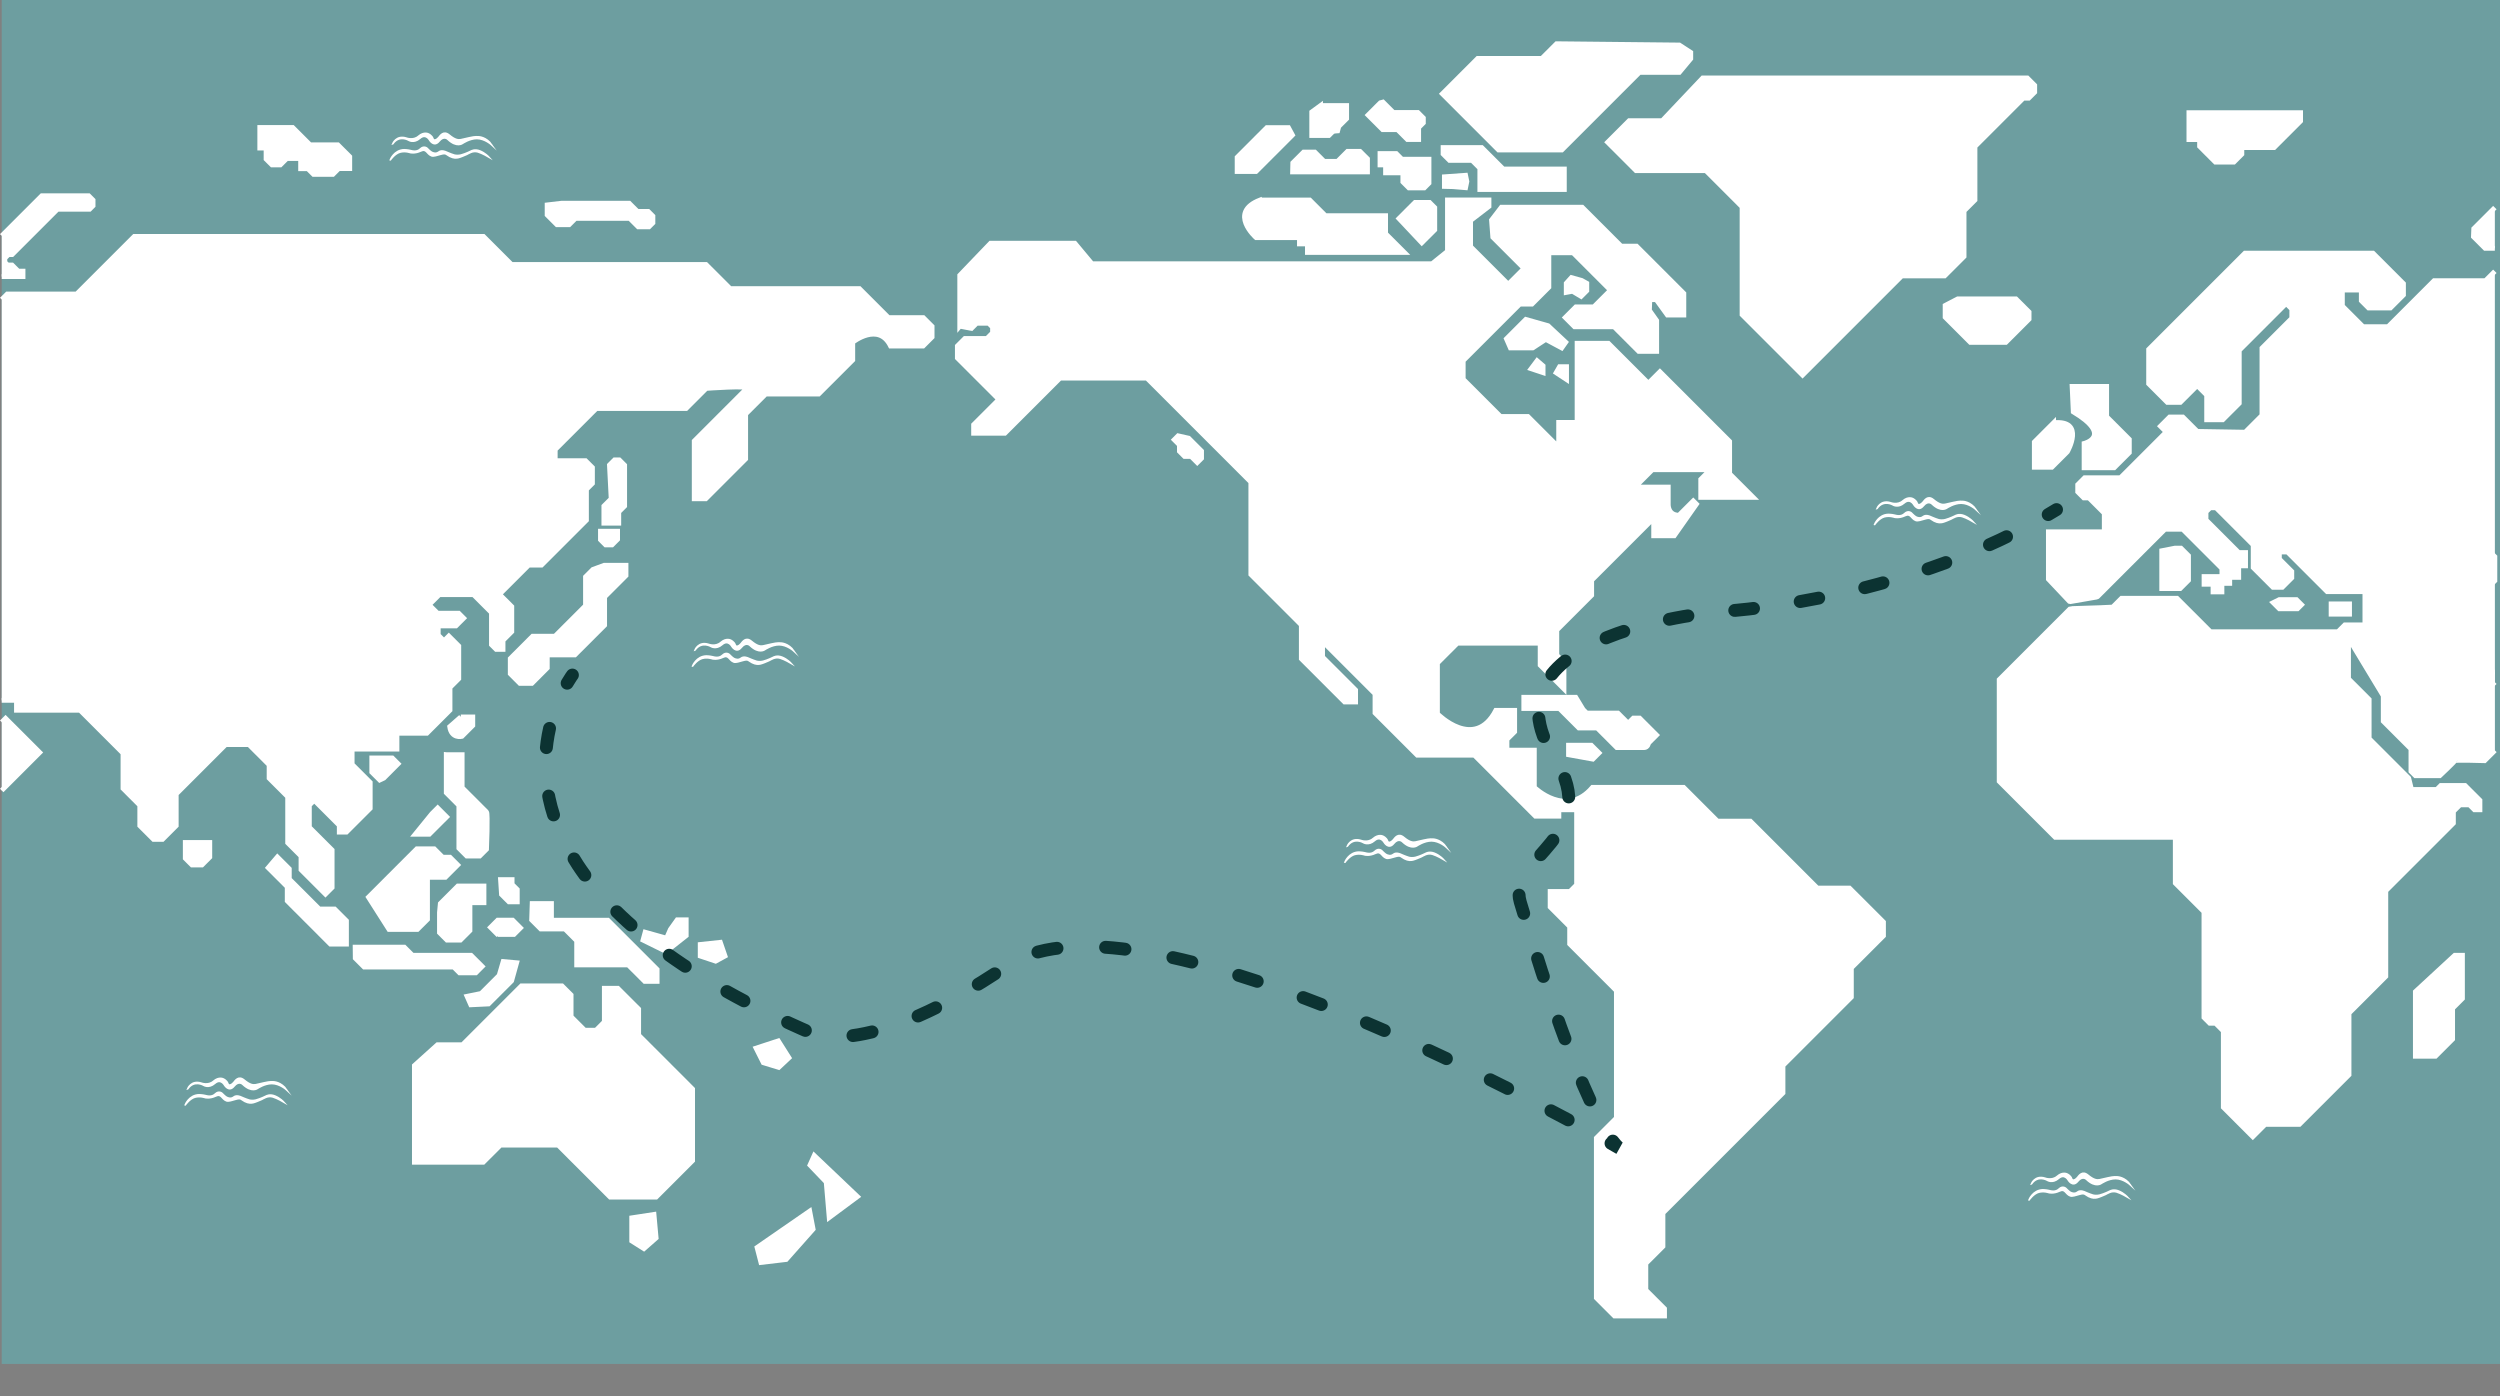 <?xml version="1.0" encoding="UTF-8"?>
<svg xmlns="http://www.w3.org/2000/svg" viewBox="0 0 1547.87 864.54"><rect x="0" y="0" width="1547.87" height="864.54" fill="#808080" stroke="none"/>
  <g id="fond_uni" data-name="fond uni">
    <rect x="1.06" y="0" width="1546.81" height="844.47" style="fill: #6d9ea0;"/>
  </g>
  <g id="continent">
    <path d="M594.23,201.97v-31.52l19.07-19.87h52.18l10.6,12.71h210.58l9.54-7.68v-31.79h25.69v3.97l-11.39,8.74v16.16l23.31,23.31,9.8-9.8-19.34-19.34-.79-10.6,6.09-7.95h50.06l24.1,24.1h9.54l29.27,29.27v13.38h-10.2l-6.89-9.54h-3.97l-.26,6.62,4.5,6.36v19.07h-11.12l-15.23-15.23h-24.5l-5.76-5.76,6.56-6.56h11.12l10.33-10.33-23.18-23.18h-14.97v21.32l-10.46,10.46h-7.55l-35.03,35.03v11.46l23.08,23.08h16.99l19.05,19.05v-15.38h11.41v-49h19.34l24.77,24.77,7.15-7.15,43.17,43.17v20l14.63,14.63h-32.51v-11.19l5.96-5.96h-35.89l-10.79,10.79h20.59v10.79s-.26,6.62,6.62,6.62l8.87-8.87,1.99,1.99-13.77,19.6h-12.71v-10.86l-38.41,38.41v9.27l-21.59,21.59v15.5l4.44,4.44v16.49l-14.73-14.73v-13.61h-51.29l-12.32,12.32v31.39s22.91,23.31,36.16-2.12h11.65v13.24l-4.77,4.77v6.62h16.95v23.04s19.6,19.34,36.02,0h56.42l20.93,20.93h20.4l41.45,41.45h19.91l21.04,21.04v8.5l-19.88,19.88v18.09l-42.34,42.34v16.99l-74.32,74.32v20.68l-10.59,10.59v16.43l11.57,11.57v4.5h-30.99l-11.21-11.21v-98.98l12.41-12.41v-78.8l-28.94-28.94v-10.79l-12.08-12.08v-9.63h12.28l4.11-4.11v-46.49h-10.99v3.97h-14.57l-37.74-37.74h-35.36l-26.16-26.16v-11.85l-32.48-32.48v9.7l20.45,20.45v7.37h-6.84l-26.75-26.75v-20.93l-31.26-31.26v-57.21l-64.37-64.37h-53.77l-34.17,34.17h-19.34v-5.3l15.63-15.63-25.69-25.69v-7.42l4.64-4.64h13.64l3.51-3.51v-3.51l-2.42-2.42h-7.45l-3.2,3.2-7.22-1.4Z" style="fill: #fff; stroke: #fff; stroke-miterlimit: 10; stroke-width: 3px;"/>
    <polygon points="1054.24 48.25 1255.19 48.25 1259.78 52.85 1259.78 57.08 1256.07 60.79 1252.72 60.79 1222.79 90.72 1222.79 123.83 1216.03 130.59 1216.03 158.8 1204 170.83 1177.49 170.83 1116.05 232.27 1078.61 194.82 1078.61 128.07 1056.18 105.64 1012.92 105.64 995.35 88.07 1008.68 74.74 1029.16 74.74 1054.24 48.25" style="fill: #fff; stroke: #fff; stroke-miterlimit: 10; stroke-width: 3px;"/>
    <polygon points="1039.76 27.88 1046.82 32.47 1046.82 36.35 1039.76 44.83 1015.03 44.83 967 92.86 927.8 92.86 893.02 58.07 914.91 36.18 954.64 36.18 963.74 27.08 1039.76 27.88" style="fill: #fff; stroke: #fff; stroke-miterlimit: 10; stroke-width: 3px;"/>
    <polygon points="969.74 175.4 972.92 171.86 979.28 173.63 982.46 175.4 982.46 179.99 978.93 183.52 973.63 180.34 969.74 181.05 969.74 175.4" style="fill: #fff; stroke: #fff; stroke-miterlimit: 10; stroke-width: 3px;"/>
    <polygon points="944.69 197.76 958.47 201.65 969.42 211.89 966.94 215.42 957.06 210.12 948.93 215.42 935.16 215.42 932.69 209.77 944.69 197.76" style="fill: #fff; stroke: #fff; stroke-miterlimit: 10; stroke-width: 3px;"/>
    <polygon points="947.98 228.28 955.39 230.75 955.39 226.51 951.69 223.33 947.98 228.28" style="fill: #fff; stroke: #fff; stroke-miterlimit: 10; stroke-width: 3px;"/>
    <polygon points="965.59 227.04 969.92 227.04 969.92 234.99 963.47 230.75 965.59 227.04" style="fill: #fff; stroke: #fff; stroke-miterlimit: 10; stroke-width: 3px;"/>
    <path d="M780.18,123.83h30.73l9.71,9.71h37.26v11.12l11.65,11.65h-60.04v-5.3h-4.94v-3.88h-26.84s-17.66-15.54,2.47-23.31Z" style="fill: #fff; stroke: #fff; stroke-miterlimit: 10; stroke-width: 3px;"/>
    <polygon points="765.98 97.38 784.34 79.02 797.76 79.02 800.23 83.61 784.52 99.33 777.63 106.21 765.98 106.21 765.98 97.38" style="fill: #fff; stroke: #fff; stroke-miterlimit: 10; stroke-width: 3px;"/>
    <polygon points="800.31 106.44 846.67 106.44 846.67 98.32 842.07 93.73 834.3 93.73 828.12 99.91 819.82 99.91 814.09 94.17 807.11 94.17 800.44 100.83 800.31 106.44" style="fill: #fff; stroke: #fff; stroke-miterlimit: 10; stroke-width: 3px;"/>
    <polygon points="856.55 95.08 864.49 95.08 867.98 98.57 884.75 98.57 884.75 113.4 881.8 116.36 872.31 116.36 868.58 112.63 868.58 107 857.87 107 857.87 102.1 854.43 102.1 854.43 95.08 856.55 95.08" style="fill: #fff; stroke: #fff; stroke-miterlimit: 10; stroke-width: 3px;"/>
    <path d="M817.6,65.37h16.16v8.08l-4.83,4.83-.73,2.71s-2.65.13-3.18.66l-2.25,2.25h-10.6v-14.57l5.43-3.97Z" style="fill: #fff; stroke: #fff; stroke-miterlimit: 10; stroke-width: 3px;"/>
    <polygon points="854.64 63.63 847.02 71.24 851.39 75.61 856.03 80.25 865.23 80.25 871.34 86.36 878.35 86.36 878.35 78.99 881.26 76.08 881.26 73.03 877.88 69.65 868.48 69.65 862.72 69.65 856.26 63.2 854.64 63.63" style="fill: #fff; stroke: #fff; stroke-miterlimit: 10; stroke-width: 3px;"/>
    <polygon points="968.55 107.43 968.55 117.32 916.24 117.32 916.24 104.12 911.4 99.29 897.43 99.29 893.49 95.35 893.49 91.36 897.96 91.36 903.12 91.36 908.82 91.36 917.43 91.36 930.71 104.64 968.55 104.64 968.55 107.43" style="fill: #fff; stroke: #fff; stroke-miterlimit: 10; stroke-width: 3px;"/>
    <polygon points="866.14 135.29 872.85 128.58 876.09 125.34 885.11 125.34 888.32 128.54 888.32 142.31 880.29 150.33 866.14 135.29" style="fill: #fff; stroke: #fff; stroke-miterlimit: 10; stroke-width: 3px;"/>
    <polygon points="894.3 109.46 907.41 108.53 908.2 112.37 907.41 116.21 899.59 115.55 894.3 115.42 894.3 110.52 894.3 109.46" style="fill: #fff; stroke: #fff; stroke-miterlimit: 10; stroke-width: 3px;"/>
    <path d="M945.24,431.71h30.37l4.59,7.59,2.21,2.21h19.34l3.13,3.13,3.18,3.18,3.22-3.22h3.88l2.03,2.03,3.27,3.27,5.21,5.21-4.94,4.94s-.44,2.83-2.83,2.83h-16.86l-12.14-12.14h-11.35l-12.07-12.07h-22.01v-6.95h1.77Z" style="fill: #fff; stroke: #fff; stroke-miterlimit: 10; stroke-width: 3px;"/>
    <polygon points="971.15 461.42 985.28 461.42 990.05 466.18 986.21 470.02 971.15 467.29 971.15 461.42" style="fill: #fff; stroke: #fff; stroke-miterlimit: 10; stroke-width: 3px;"/>
    <polyline points="728.92 269.72 735.98 271.31 739.82 275.15 743.93 279.26 743.93 283.76 741.28 286.41 737.48 282.61 733.42 282.61 730.24 279.43 730.24 275.46 727.02 272.24 729.42 269.83 735.98 271.31" style="fill: #fff; stroke: #fff; stroke-miterlimit: 10; stroke-width: 3px;"/>
    <polygon points="1212.14 185.05 1248.16 185.05 1256.29 193.17 1256.29 197.58 1241.9 211.98 1219.91 211.98 1204.33 196.39 1204.33 189.11 1212.14 185.05" style="fill: #fff; stroke: #fff; stroke-miterlimit: 10; stroke-width: 3px;"/>
    <path d="M1282.95,239.26h21.37v18.72l14.04,14.04v8.21l-9.4,9.4h-18.59v-15.05s18.19-4.59-6.71-19.6l-.71-15.72Z" style="fill: #fff; stroke: #fff; stroke-miterlimit: 10; stroke-width: 3px;"/>
    <path d="M1271.47,261.74l-11.92,11.92v15.63h10.86l9.62-9.62s11.39-19.87-8.56-17.92Z" style="fill: #fff; stroke: #fff; stroke-miterlimit: 10; stroke-width: 3px;"/>
    <polygon points="1411.24 371.24 1421.84 371.24 1425.01 374.42 1422.5 376.93 1411.24 376.93 1407.43 373.13 1411.24 371.24" style="fill: #fff; stroke: #fff; stroke-miterlimit: 10; stroke-width: 3px;"/>
    <polygon points="1446.49 373.9 1454.7 373.9 1454.7 380.26 1443.31 380.26 1443.31 373.9 1446.49 373.9" style="fill: #fff; stroke: #fff; stroke-miterlimit: 10; stroke-width: 3px;"/>
    <polygon points="1346.56 339.4 1350.36 339.4 1355 344.04 1355 359.27 1349.84 364.43 1338.44 364.43 1338.44 340.99 1346.56 339.4" style="fill: #fff; stroke: #fff; stroke-miterlimit: 10; stroke-width: 3px;"/>
    <polygon points="1427.66 334.22 1437.2 343.75 1441.7 343.75 1441.7 334.22 1465.54 334.22 1470.57 339.25 1489.38 339.25 1489.38 334.22 1471.63 316.47 1435.08 316.47 1427.8 323.75 1427.66 334.22" style="fill: #fff; stroke: #fff; stroke-miterlimit: 10; stroke-width: 3px;"/>
    <path d="M1.06,433.61h9.15v6.12h39.33l26.62,26.62v21.81l10.39,10.39v12.66l8.49,8.49h5.58l8.48-8.48v-19.61l30.59-30.59h14.43l12.51,12.51v8.28l11.49,11.49v28.51l8.26,8.26v8.43l15.12,15.12,4.13-4.13v-23.18l-14.1-14.1v-13.68l3.03-3.03,15.51,15.51v4.17h4.44l3.71-3.71,10.99-10.99v-16.03l-11.19-11.19v-9.47h27.75v-9.8h18.54l14.3-14.3v-14.04l5.43-5.43v-20.26l-6.16-6.16-2.98,2.98-3.58-3.58v-5.69h10.99l4.77-4.77-3.05-3.05h-13.11l-5.23-5.23,6.29-6.29h21.19l11.12,11.12v19.87l2.91,2.91h4.24v-5.56l5.43-5.43v-15.5l-7.62-7.62,18.08-18.08h7.95l27.81-27.81v-19.07l3.71-3.71v-9.8l-4.24-4.24h-18.81v-6.89l25.43-25.43h55.62l12.45-12.45s27.15-1.99,25.16,0l-32.58,32.58v35.76h7.15l8.74-8.74,15.94-15.94v-27.76l12.42-12.42h32.82l21.07-21.07v-11.01s16.01-12.71,23.43,2.38h20.13l5.56-5.56v-6.62l-5.43-5.43h-21.59l-17.95-17.95h-80.06l-14.93-14.93h-120.42l-17.4-17.4H83.14l-35.67,35.67H4.47l-3.41,3.41" style="fill: #fff; stroke: #fff; stroke-miterlimit: 10; stroke-width: 3px;"/>
    <polyline points="1544.68 422.39 1535.68 431.39 1514.89 410.59 1514.89 394.83 1518.59 394.83 1521.51 397.75 1522.83 399.07 1520.94 400.96 1536.11 416.12 1544.68 416.12" style="fill: #fff; stroke: #fff; stroke-miterlimit: 10; stroke-width: 3px;"/>
    <polyline points="1.06 489.44 24.6 465.9 3.45 444.75 1.06 447.14" style="fill: #fff; stroke: #fff; stroke-miterlimit: 10; stroke-width: 3px;"/>
    <path d="M1544.68,167.98l-5.82,5.82h-31.83l-28.45,28.45h-15.52l-12.79-12.79v-9.88h11.73v6.62l4.5,4.5h13.51l8.08-8.08v-7.02l-5.1-5.1-13.77-13.77h-79.26l-59.63,59.63v21.22l11.54,11.54h8.1l10.4-10.4,5.89,5.89v15.32h9.93l10.24-10.24v-32.76l29.05-29.05,3.49,3.49v5.69l-4.83,4.83-13.64,13.64v41.65l-10.43,10.43-29.63-.5-8.92-8.92h-8.21l-5.69,5.69,3.58,3.58-28.34,28.34h-22.16l-4.28,4.28v4.46l3.73,3.73h3.2l9.52,9.52v11.47h-34.6v29.31l12.98,13.75.68.15,16.01-2.77.77-.3,41.71-41.71h10.99l24.3,24.3v4.97h-11.06v4.77h5.56v4.77h5.5v-5.3h4.83v-3.71h5.56v-7.15h4.24v-8.21h-4.24l-20.26-20.26v-4.9l2.58-2.58h3.64l19.44,19.44,3.58,3.58v14.01l12.2,12.2h5.84l5.84-5.84v-3.98l-7.69-7.69v-4.33h5.03l24.55,24.55h23.39v20.58h-12.45l-4.24,4.24h-78.93l-20.71-20.71h-34.39l-5.45,5.45-7.39.34h.2s-17.55.57-17.55.57l-1.82.31-43.7,43.7v62.95l34.65,34.65h74.38v28.39l17.75,17.75v65.42l3.58,3.58h3.58l4.83,4.83v47.21l18.24,18.24,7.65-7.65h21.19l30.73-30.73v-38.14l22.78-22.78v-52.98l41.85-41.85v-7.28l4.11-4.11h5.83l3.05,3.05h3.44v-5.83l-9.2-9.2h-15.03l-2.48,2.48h-15.66l-1.72-7.01-24.5-24.5v-24.24l-12.78-12.78v-25.1l21.52,35.63v15.76l17.15,17.15v13.84l2.75,2.75h15.06s9.32-8.74,9.32-9.32,18.49,0,18.49,0l6.35-6.35" style="fill: #fff; stroke: #fff; stroke-miterlimit: 10; stroke-width: 3px;"/>
    <polygon points="1507.4 317.33 1533.62 317.33 1536.47 320.17 1536.47 324.08 1532.43 324.08 1528.26 328.25 1544.68 344.67 1544.68 359.57 1534.25 370 1529.25 370 1519.66 360.42 1519.66 340.37 1507.8 328.51 1507.4 317.33" style="fill: #fff; stroke: #fff; stroke-miterlimit: 10; stroke-width: 3px;"/>
    <polygon points="1355.27 69.75 1424.4 69.75 1424.4 74.96 1407.98 91.39 1388.03 91.39 1388.03 95.45 1383.13 100.35 1371.6 100.35 1361.87 90.61 1361.87 86.44 1355.27 86.44 1355.27 69.75" style="fill: #fff; stroke: #fff; stroke-miterlimit: 10; stroke-width: 3px;"/>
    <polyline points="1.06 146.02 25.89 121.19 54.9 121.19 57.61 123.9 57.61 127.41 55.46 129.57 35.56 129.57 7.5 157.63 5.23 157.63 2.99 159.87 2.99 162.38 4.71 164.1 7.48 164.1 11.26 167.87 14.24 167.87 14.24 171.25 1.06 171.25" style="fill: #fff; stroke: #fff; stroke-miterlimit: 10; stroke-width: 3px;"/>
    <polyline points="1544.68 153.76 1538.65 153.76 1531.43 146.55 1531.63 141.58 1544.68 128.53" style="fill: #fff; stroke: #fff; stroke-miterlimit: 10; stroke-width: 3px;"/>
    <polygon points="160.85 78.94 181.24 78.94 191.97 89.67 209.19 89.67 216.54 97.02 216.54 104.37 209.72 104.37 206.14 107.95 194.09 107.95 190.58 104.44 186.14 104.44 186.14 98.15 177.53 98.15 173.56 102.12 168.4 102.12 164.75 98.48 164.75 91.66 160.85 91.66 160.85 78.94" style="fill: #fff; stroke: #fff; stroke-miterlimit: 10; stroke-width: 3px;"/>
    <polygon points="347.72 125.83 389.57 125.83 394.67 130.92 401.36 130.92 404.24 133.8 404.24 138.01 401.8 140.44 395.13 140.44 389.87 135.19 356.33 135.19 352.4 139.11 344.8 139.11 338.76 133.07 338.76 126.88 347.72 125.83" style="fill: #fff; stroke: #fff; stroke-miterlimit: 10; stroke-width: 3px;"/>
    <polygon points="377.34 287.9 380.52 284.72 383.43 284.72 386.74 288.04 386.74 313.33 383.1 316.97 383.1 323.93 373.89 323.93 373.89 313.33 378.4 308.83 377.34 287.9" style="fill: #fff; stroke: #fff; stroke-miterlimit: 10; stroke-width: 3px;"/>
    <polygon points="373.89 328.9 382.37 328.9 382.37 333.93 378.93 337.38 374.95 337.38 371.78 334.2 371.78 328.9 373.89 328.9" style="fill: #fff; stroke: #fff; stroke-miterlimit: 10; stroke-width: 3px;"/>
    <polygon points="374.07 350 387.58 350 387.58 356.36 374.34 369.6 374.34 387.09 355.93 405.49 338.84 405.49 338.84 413.57 329.31 423.11 321.89 423.11 315.93 417.15 315.93 407.75 329.77 393.91 343.61 393.91 362.52 375 362.52 357.15 367.1 352.57 374.07 350" style="fill: #fff; stroke: #fff; stroke-miterlimit: 10; stroke-width: 3px;"/>
    <path d="M285.3,443.9h7.42v5.3l-6.75,6.75s-6.49,1.59-7.55-6.03l6.89-6.03Z" style="fill: #fff; stroke: #fff; stroke-miterlimit: 10; stroke-width: 3px;"/>
    <path d="M276.33,467.25h9.8v20.4s14.17,14.17,15.1,15.1,0,23.04,0,23.04l-4.24,4.24h-8.01l-4.87-4.87v-26.52l-7.8-7.8v-23.59Z" style="fill: #fff; stroke: #fff; stroke-miterlimit: 10; stroke-width: 3px;"/>
    <polygon points="237.62 481.78 246.49 472.9 242.88 469.29 230.2 469.29 230.2 478.07 235.1 482.97 237.62 481.78" style="fill: #fff; stroke: #fff; stroke-miterlimit: 10; stroke-width: 3px;"/>
    <polygon points="267.41 503.8 270.99 500.22 276.55 505.79 265.82 516.51 257.08 516.51 267.41 503.8" style="fill: #fff; stroke: #fff; stroke-miterlimit: 10; stroke-width: 3px;"/>
    <polygon points="114.72 521.63 114.72 531.43 118.82 535.53 125.05 535.53 129.88 530.7 129.88 521.63 114.72 521.63" style="fill: #fff; stroke: #fff; stroke-miterlimit: 10; stroke-width: 3px;"/>
    <polygon points="171.73 530.58 179.11 537.96 179.11 544.29 197.67 562.84 207.22 562.84 214.5 570.12 214.5 584.55 204.57 584.55 177.84 557.81 177.84 549.05 171.61 542.82 166.04 537.26 171.73 530.58" style="fill: #fff; stroke: #fff; stroke-miterlimit: 10; stroke-width: 3px;"/>
    <polygon points="228.13 555.49 258.07 525.54 268.85 525.54 274.04 530.73 278.59 530.73 283.4 535.54 275.74 543.2 264.68 543.2 264.68 569.23 258.45 575.45 240.84 575.45 228.13 555.49" style="fill: #fff; stroke: #fff; stroke-miterlimit: 10; stroke-width: 3px;"/>
    <polygon points="272.1 564.99 272.1 577.44 276.72 582.07 285.07 582.07 290.96 576.18 290.96 558.9 299.64 558.9 299.64 548.57 283.49 548.57 272.63 559.43 272.1 564.99" style="fill: #fff; stroke: #fff; stroke-miterlimit: 10; stroke-width: 3px;"/>
    <polygon points="309.91 544.62 317.06 544.62 317.06 547.53 320.27 550.75 320.27 558.39 315.09 558.39 310.51 553.81 309.91 544.62" style="fill: #fff; stroke: #fff; stroke-miterlimit: 10; stroke-width: 3px;"/>
    <path d="M329.51,559.43h11.92v10.33h34.96l30.46,30.46v7.42h-7.68l-10.2-10.2h-31.92v-14.97l-7.28-7.28h-14.97l-5.63-5.63.33-10.13Z" style="fill: #fff; stroke: #fff; stroke-miterlimit: 10; stroke-width: 3px;"/>
    <polyline points="308.14 578.57 318.21 578.57 322.25 574.53 317.43 569.71 308.14 569.71 303.68 574.18 308.57 579.07" style="fill: #fff; stroke: #fff; stroke-miterlimit: 10; stroke-width: 3px;"/>
    <polygon points="219.89 586.45 250.35 586.45 255.39 591.48 291.67 591.48 298.56 598.36 294.59 602.34 284.52 602.34 280.95 598.76 225.46 598.76 219.96 593.27 219.89 586.45" style="fill: #fff; stroke: #fff; stroke-miterlimit: 10; stroke-width: 3px;"/>
    <polygon points="311.55 595.34 319.88 596.09 316.77 607.28 302.47 621.59 291.48 622.12 289.16 616.88 297.9 615.1 309.03 603.96 311.55 595.34" style="fill: #fff; stroke: #fff; stroke-miterlimit: 10; stroke-width: 3px;"/>
    <polygon points="415.06 575.45 419.3 569.49 424.86 569.49 424.86 579.29 412.41 589.09 398.11 582.07 399.44 577.17 412.68 580.88 415.06 575.45" style="fill: #fff; stroke: #fff; stroke-miterlimit: 10; stroke-width: 3px;"/>
    <polygon points="433.54 584.77 433.54 591.92 443.07 595.1 448.9 591.92 445.99 583.44 433.54 584.77" style="fill: #fff; stroke: #fff; stroke-miterlimit: 10; stroke-width: 3px;"/>
    <polygon points="468.1 648.96 472.61 657.96 482.14 660.88 488.5 654.92 481.88 644.45 468.1 648.96" style="fill: #fff; stroke: #fff; stroke-miterlimit: 10; stroke-width: 3px;"/>
    <polygon points="504.13 715.44 530.88 740.87 513.4 753.85 511.54 731.86 501.48 721.36 504.13 715.44" style="fill: #fff; stroke: #fff; stroke-miterlimit: 10; stroke-width: 3px;"/>
    <polygon points="501.32 749.87 503.44 761 486.76 779.81 471.13 781.66 468.74 772.39 501.32 749.87" style="fill: #fff; stroke: #fff; stroke-miterlimit: 10; stroke-width: 3px;"/>
    <polygon points="391.14 754.02 404.91 751.91 406.23 766.47 398.68 773.1 391.14 768.33 391.14 754.02" style="fill: #fff; stroke: #fff; stroke-miterlimit: 10; stroke-width: 3px;"/>
    <polygon points="256.58 659.73 256.58 719.59 299.22 719.59 309.82 709 345.58 709 377.76 741.18 406.23 741.18 428.81 718.6 428.81 674.3 395.41 640.89 395.41 624.76 382.54 611.9 374.18 611.9 374.18 632.71 369.02 637.88 362 637.88 353.59 629.47 353.59 616.02 347.99 610.43 322.8 610.43 286.36 646.86 270.88 646.86 256.58 659.73" style="fill: #fff; stroke: #fff; stroke-miterlimit: 10; stroke-width: 3px;"/>
    <polygon points="1495.48 613.99 1495.48 653.98 1507.93 653.98 1518.52 643.39 1518.52 624.32 1524.61 618.23 1524.61 591.47 1519.85 591.47 1495.48 613.99" style="fill: #fff; stroke: #fff; stroke-miterlimit: 10; stroke-width: 3px;"/>
  </g>
  <g id="Calque_7" data-name="Calque 7">
    <path d="M243.19,88.99s2.12-5.42,8.33-3.49c0,0,4.35,1.74,7.68-1.17s6.07-1.38,6.07-1.38c0,0,2.11.91,2.74,2.82s2.65.56,3.64-.61,2.97-4.45,6.47-1.53,5.52,3.19,7.19,2.88c.4-.08,2.78-.62,5.19-1.18,4.04-.95,5.25-.57,5.82-.62,0,0,4.75.04,8.2,5.04,0,0-4.25-3.96-9.26-3.98-4.53-.01-8.89,2.99-8.89,2.99,0,0-3.51,2.78-9-2.43,0,0-2.47-2.7-5.58,1.12s-5.78-.73-5.78-.73c0,0-2.35-4.33-6.09-1.07s-6.9,1.14-6.9,1.14c0,0-5.77-3.46-9.82,2.2Z" style="fill: #fff; stroke: #fff; stroke-miterlimit: 10;"/>
    <path d="M241.69,98.93s2.35-6.05,8.53-6.2c0,0,2.09.06,3.57.42s4.29,1.2,6.5-.93,4.11-.41,4.11-.41c0,0,1.87,1.94,2.79,2.44s2.85,1.23,4.56-.15,4.39-.04,4.39-.04c0,0,2.79,1.26,5.04,1.95.79.24,2.61.43,4.23,0,3.02-.8,6.29-2.47,6.29-2.47,0,0,2.17-1.39,5.43-.07s5.4,3.69,5.4,3.69c0,0-3.87-2.26-6.56-3.09-3.31-1.01-5.9,1.05-7.01,1.53-.96.42-3.9,1.71-5.13,1.98s-2.86.49-5.28-.74-2.15-2.37-5.8-1.31c-2.1.61-4.32,1.35-5.46.96-3.1-1.09-3.11-4.74-6.82-3s-6.5.96-6.5.96c0,0-3.06-1.12-6.28-.26s-5.97,4.75-5.97,4.75h0Z" style="fill: #fff; stroke: #fff; stroke-miterlimit: 10;"/>
    <path d="M430.32,402.43s2.12-5.42,8.33-3.49c0,0,4.35,1.74,7.68-1.17s6.07-1.38,6.07-1.38c0,0,2.11.91,2.74,2.82s2.65.56,3.64-.61,2.97-4.45,6.47-1.53,5.52,3.19,7.19,2.88c.4-.08,2.78-.62,5.19-1.18,4.04-.95,5.25-.57,5.82-.62,0,0,4.75.04,8.2,5.04,0,0-4.25-3.96-9.26-3.98-4.53-.01-8.89,2.99-8.89,2.99,0,0-3.51,2.78-9-2.43,0,0-2.47-2.7-5.58,1.12s-5.78-.73-5.78-.73c0,0-2.35-4.33-6.09-1.07-3.72,3.24-6.9,1.14-6.9,1.14,0,0-5.77-3.46-9.82,2.2Z" style="fill: #fff; stroke: #fff; stroke-miterlimit: 10;"/>
    <path d="M428.81,412.36s2.35-6.05,8.53-6.2c0,0,2.09.06,3.57.42s4.29,1.2,6.5-.93,4.11-.41,4.11-.41c0,0,1.87,1.94,2.79,2.44s2.85,1.23,4.56-.15,4.39-.04,4.39-.04c0,0,2.79,1.26,5.04,1.95.79.24,2.61.43,4.23,0,3.02-.8,6.29-2.47,6.29-2.47,0,0,2.17-1.39,5.43-.07s5.4,3.69,5.4,3.69c0,0-3.87-2.26-6.56-3.09-3.31-1.01-5.9,1.05-7.01,1.53-.96.42-3.9,1.71-5.13,1.98s-2.86.49-5.28-.74-2.15-2.37-5.8-1.31c-2.1.61-4.32,1.35-5.46.96-3.1-1.09-3.11-4.74-6.82-3s-6.5.96-6.5.96c0,0-3.06-1.12-6.28-.26s-5.97,4.75-5.97,4.75h0Z" style="fill: #fff; stroke: #fff; stroke-miterlimit: 10;"/>
    <path d="M834.23,523.84s2.12-5.42,8.33-3.49c0,0,4.35,1.74,7.68-1.17s6.07-1.38,6.07-1.38c0,0,2.11.91,2.74,2.82s2.65.56,3.64-.61,2.97-4.45,6.47-1.53,5.52,3.19,7.19,2.88c.4-.08,2.78-.62,5.19-1.18,4.04-.95,5.25-.57,5.82-.62,0,0,4.75.04,8.2,5.04,0,0-4.25-3.96-9.26-3.98-4.53-.01-8.89,2.99-8.89,2.99,0,0-3.51,2.78-9-2.43,0,0-2.47-2.7-5.58,1.12-3.1,3.82-5.78-.73-5.78-.73,0,0-2.35-4.33-6.09-1.07s-6.9,1.14-6.9,1.14c0,0-5.77-3.46-9.82,2.2Z" style="fill: #fff; stroke: #fff; stroke-miterlimit: 10;"/>
    <path d="M832.72,533.78s2.35-6.05,8.53-6.2c0,0,2.09.06,3.57.42s4.29,1.2,6.5-.93,4.11-.41,4.11-.41c0,0,1.87,1.94,2.79,2.44s2.85,1.23,4.56-.15,4.39-.04,4.39-.04c0,0,2.79,1.26,5.04,1.95.79.24,2.61.43,4.23,0,3.02-.8,6.29-2.47,6.29-2.47,0,0,2.17-1.39,5.43-.07s5.4,3.69,5.4,3.69c0,0-3.87-2.26-6.56-3.09-3.31-1.01-5.9,1.05-7.01,1.53-.96.42-3.9,1.71-5.13,1.98s-2.86.49-5.28-.74-2.15-2.37-5.8-1.31c-2.1.61-4.32,1.35-5.46.96-3.1-1.09-3.11-4.74-6.82-3s-6.5.96-6.5.96c0,0-3.06-1.12-6.28-.26s-5.97,4.75-5.97,4.75h0Z" style="fill: #fff; stroke: #fff; stroke-miterlimit: 10;"/>
    <path d="M1162.17,314.77s2.12-5.42,8.33-3.49c0,0,4.35,1.74,7.68-1.17s6.07-1.38,6.07-1.38c0,0,2.11.91,2.74,2.82s2.65.56,3.64-.61,2.97-4.45,6.47-1.53,5.52,3.19,7.19,2.88c.4-.08,2.78-.62,5.19-1.18,4.04-.95,5.25-.57,5.82-.62,0,0,4.75.04,8.2,5.04,0,0-4.25-3.96-9.26-3.98-4.53-.01-8.89,2.99-8.89,2.99,0,0-3.51,2.78-9-2.43,0,0-2.47-2.7-5.58,1.12-3.1,3.82-5.78-.73-5.78-.73,0,0-2.35-4.33-6.09-1.07s-6.9,1.14-6.9,1.14c0,0-5.77-3.46-9.82,2.2Z" style="fill: #fff; stroke: #fff; stroke-miterlimit: 10;"/>
    <path d="M1160.66,324.71s2.35-6.05,8.53-6.2c0,0,2.09.06,3.57.42s4.29,1.2,6.5-.93,4.11-.41,4.11-.41c0,0,1.87,1.94,2.79,2.44s2.85,1.23,4.56-.15,4.39-.04,4.39-.04c0,0,2.79,1.26,5.04,1.95.79.24,2.61.43,4.23,0,3.02-.8,6.29-2.47,6.29-2.47,0,0,2.17-1.39,5.43-.07s5.4,3.69,5.4,3.69c0,0-3.87-2.26-6.56-3.09-3.31-1.01-5.9,1.05-7.01,1.53-.96.42-3.9,1.71-5.13,1.98s-2.86.49-5.28-.74-2.15-2.37-5.8-1.31c-2.1.61-4.32,1.35-5.46.96-3.1-1.09-3.11-4.74-6.82-3s-6.5.96-6.5.96c0,0-3.06-1.12-6.28-.26s-5.97,4.75-5.97,4.75h0Z" style="fill: #fff; stroke: #fff; stroke-miterlimit: 10;"/>
    <path d="M116.23,674.1s2.12-5.42,8.33-3.49c0,0,4.35,1.74,7.68-1.17s6.07-1.38,6.07-1.38c0,0,2.11.91,2.74,2.82s2.65.56,3.64-.61,2.97-4.45,6.47-1.53,5.52,3.19,7.19,2.88c.4-.08,2.78-.62,5.19-1.18,4.04-.95,5.25-.57,5.82-.62,0,0,4.75.04,8.2,5.04,0,0-4.25-3.96-9.26-3.98-4.53-.01-8.89,2.99-8.89,2.99,0,0-3.51,2.78-9-2.43,0,0-2.47-2.7-5.58,1.12-3.1,3.82-5.78-.73-5.78-.73,0,0-2.35-4.33-6.09-1.07s-6.9,1.14-6.9,1.14c0,0-5.77-3.46-9.82,2.2Z" style="fill: #fff; stroke: #fff; stroke-miterlimit: 10;"/>
    <path d="M114.72,684.04s2.35-6.05,8.53-6.2c0,0,2.09.06,3.57.42s4.29,1.2,6.5-.93,4.11-.41,4.11-.41c0,0,1.87,1.94,2.79,2.44s2.85,1.23,4.56-.15,4.39-.04,4.39-.04c0,0,2.79,1.26,5.04,1.95.79.24,2.61.43,4.23,0,3.02-.8,6.29-2.47,6.29-2.47,0,0,2.17-1.39,5.43-.07s5.4,3.69,5.4,3.69c0,0-3.87-2.26-6.56-3.09-3.31-1.01-5.9,1.05-7.01,1.53-.96.42-3.9,1.71-5.13,1.98s-2.86.49-5.28-.74-2.15-2.37-5.8-1.31c-2.1.61-4.32,1.35-5.46.96-3.1-1.09-3.11-4.74-6.82-3s-6.5.96-6.5.96c0,0-3.06-1.12-6.28-.26s-5.97,4.75-5.97,4.75h0Z" style="fill: #fff; stroke: #fff; stroke-miterlimit: 10;"/>
    <path d="M1257.79,732.95s2.12-5.42,8.33-3.49c0,0,4.35,1.74,7.68-1.17s6.07-1.38,6.07-1.38c0,0,2.11.91,2.74,2.82s2.65.56,3.64-.61,2.97-4.45,6.47-1.53,5.52,3.19,7.19,2.88c.4-.08,2.78-.62,5.19-1.18,4.04-.95,5.25-.57,5.82-.62,0,0,4.75.04,8.2,5.04,0,0-4.25-3.96-9.26-3.98-4.53-.01-8.89,2.99-8.89,2.99,0,0-3.51,2.78-9-2.43,0,0-2.47-2.7-5.58,1.12-3.1,3.82-5.78-.73-5.78-.73,0,0-2.35-4.33-6.09-1.07s-6.9,1.14-6.9,1.14c0,0-5.77-3.46-9.82,2.2Z" style="fill: #fff; stroke: #fff; stroke-miterlimit: 10;"/>
    <path d="M1256.29,742.88s2.35-6.05,8.53-6.2c0,0,2.09.06,3.57.42s4.29,1.2,6.5-.93,4.11-.41,4.11-.41c0,0,1.87,1.94,2.79,2.44s2.85,1.23,4.56-.15,4.39-.04,4.39-.04c0,0,2.79,1.26,5.04,1.95.79.24,2.61.43,4.23,0,3.02-.8,6.29-2.47,6.29-2.47,0,0,2.17-1.39,5.43-.07s5.4,3.69,5.4,3.69c0,0-3.87-2.26-6.56-3.09-3.31-1.01-5.9,1.05-7.01,1.53-.96.42-3.9,1.71-5.13,1.98s-2.86.49-5.28-.74-2.15-2.37-5.8-1.31c-2.1.61-4.32,1.35-5.46.96-3.1-1.09-3.11-4.74-6.82-3s-6.5.96-6.5.96c0,0-3.06-1.12-6.28-.26s-5.97,4.75-5.97,4.75h0Z" style="fill: #fff; stroke: #fff; stroke-miterlimit: 10;"/>
  </g>
  <g id="Calque_9" data-name="Calque 9">
    <g>
      <path d="M354.4,417.96s-1.33,1.76-3.24,5.04" style="fill: none; stroke: #0c3332; stroke-linecap: round; stroke-miterlimit: 10; stroke-width: 8px;"/>
      <path d="M340.25,450.99c-9.66,42.59,1.69,119.48,163.19,189.09,0,0,35.19,15.55,119.95-42.13,71.97-48.97,295.12,66.61,360.87,102.63" style="fill: none; stroke: #0c3332; stroke-dasharray: 12.06 30.14; stroke-linecap: round; stroke-miterlimit: 10; stroke-width: 8px;"/>
      <path d="M997.46,707.9c3.39,1.91,5.21,2.97,5.21,2.97,0,0-1.34-.71-4.09-4.35" style="fill: none; stroke: #0c3332; stroke-linecap: round; stroke-miterlimit: 10; stroke-width: 8px;"/>
      <path d="M984.4,681.04c-10.03-21.67-24.31-58.88-43.14-122.57-8.23-27.85,52.12-40.55,21.22-89.18-49.78-78.35,103.13-90.72,103.13-90.72,0,0,99.24-4.65,189.77-52.84" style="fill: none; stroke: #0c3332; stroke-dasharray: 11.68 29.21; stroke-linecap: round; stroke-miterlimit: 10; stroke-width: 8px;"/>
      <path d="M1268.14,318.6c1.72-1.01,3.44-2.03,5.15-3.08" style="fill: none; stroke: #0c3332; stroke-linecap: round; stroke-miterlimit: 10; stroke-width: 8px;"/>
    </g>
  </g>
</svg>